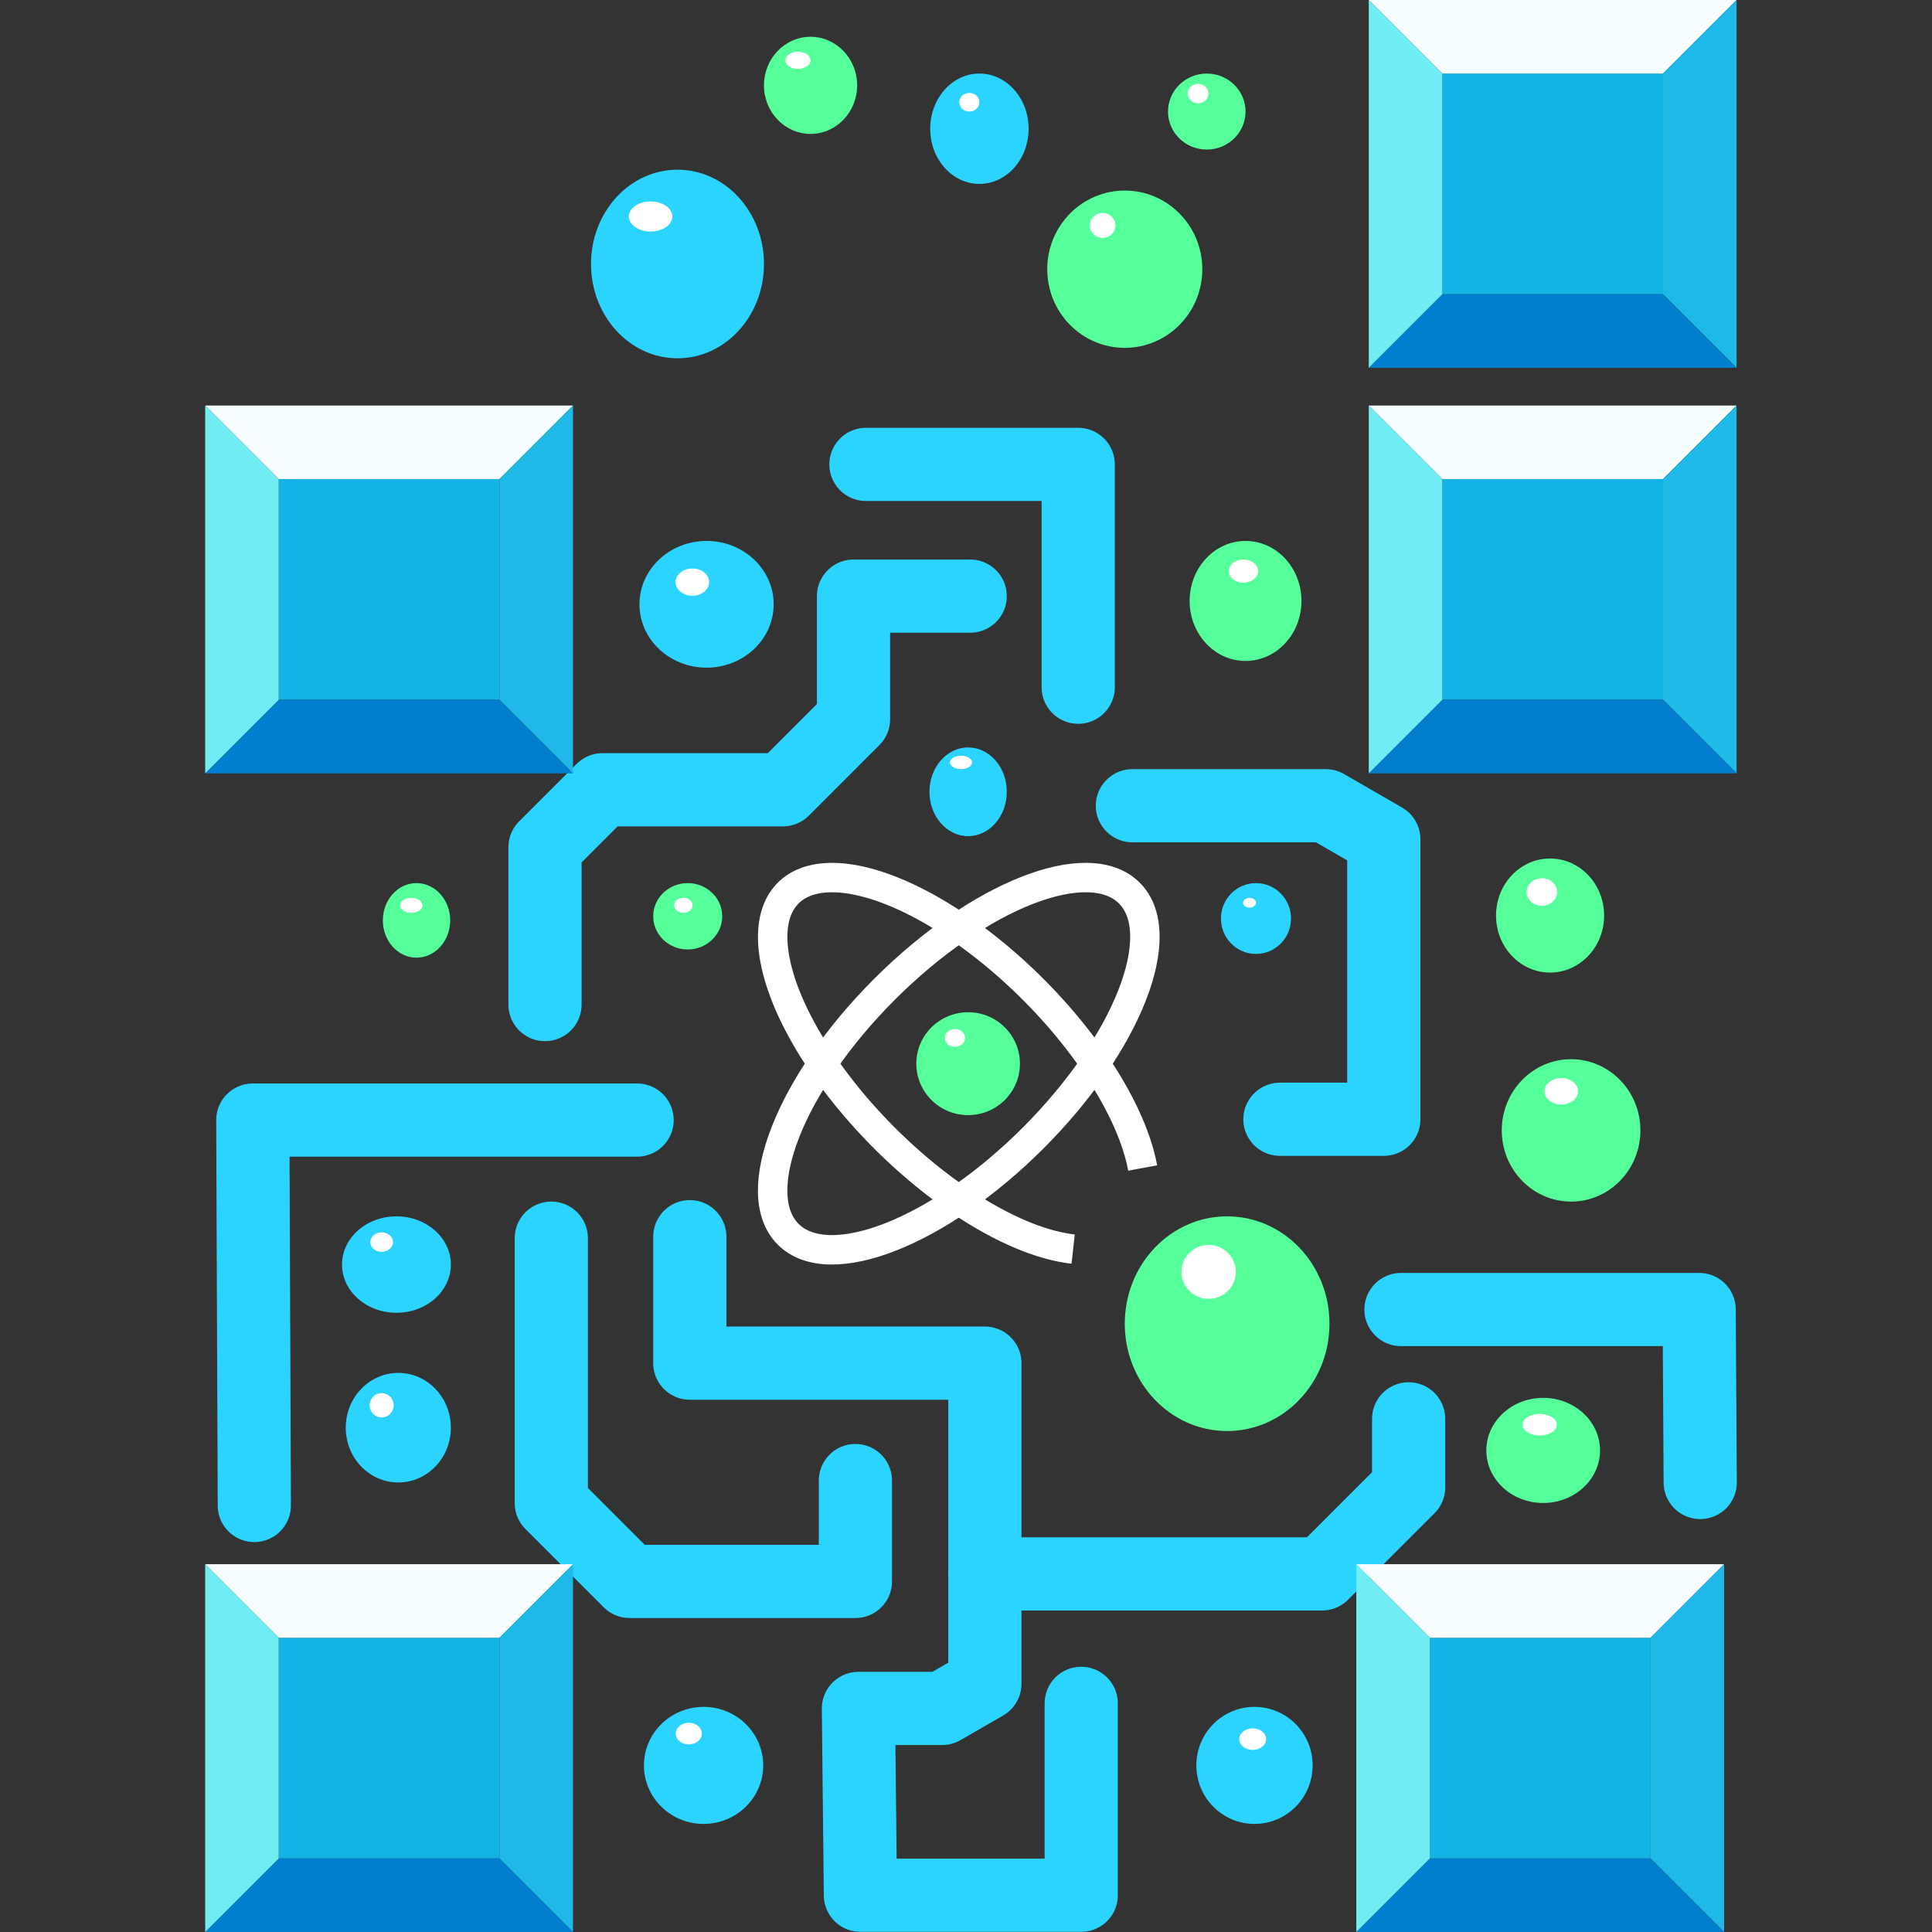 <?xml version="1.0" encoding="UTF-8" standalone="no"?>
<svg
   version="1.1"
   id="Layer_1"
   x="0px"
   y="0px"
   width="100%"
   viewBox="0 0 1024 1024"
   enable-background="new 0 0 1024 1024"
   xml:space="preserve"
   sodipodi:docname="logo.svg"
   inkscape:version="1.3.2 (091e20e, 2023-11-25)"
   inkscape:export-filename="test.svg"
   inkscape:export-xdpi="96"
   inkscape:export-ydpi="96"
   xmlns:inkscape="http://www.inkscape.org/namespaces/inkscape"
   xmlns:sodipodi="http://sodipodi.sourceforge.net/DTD/sodipodi-0.dtd"
   xmlns="http://www.w3.org/2000/svg"
   xmlns:svg="http://www.w3.org/2000/svg"><rect x="0" y="0" width="1024" height="1024" fill="#333333" stroke="none"/><defs
   id="defs334"><linearGradient
     id="linearGradient338"
     inkscape:swatch="gradient"><stop
       style="stop-color:#ffffff;stop-opacity:1;"
       offset="0"
       id="stop338" /><stop
       style="stop-color:#ffffff;stop-opacity:0;"
       offset="1"
       id="stop339" /></linearGradient></defs><sodipodi:namedview
   id="namedview334"
   pagecolor="#151230"
   bordercolor="#eeeeee"
   borderopacity="1"
   inkscape:showpageshadow="0"
   inkscape:pageopacity="0"
   inkscape:pagecheckerboard="0"
   inkscape:deskcolor="#505050"
   inkscape:zoom="2.7035079"
   inkscape:cx="928.05352"
   inkscape:cy="1029.5883"
   inkscape:window-width="1512"
   inkscape:window-height="840"
   inkscape:window-x="0"
   inkscape:window-y="38"
   inkscape:window-maximized="1"
   inkscape:current-layer="layer2" />
<g
   inkscape:groupmode="layer"
   id="layer2"
   inkscape:label="vec"
   style="display:inline"><path
     style="display:inline;fill:none;fill-opacity:1;stroke:#2ad4ff;stroke-width:38.795;stroke-linecap:round;stroke-linejoin:round;stroke-dasharray:none;stroke-opacity:1;paint-order:normal"
     d="m 292.206,656.266 v 140.43 l 41.491,41.491 h 119.685 v -53.459"
     id="path10" /><path
     style="display:inline;fill:none;fill-opacity:1;stroke:#2ad4ff;stroke-width:38.795;stroke-linecap:round;stroke-linejoin:round;stroke-dasharray:none;stroke-opacity:1;paint-order:normal"
     d="m 365.613,655.468 v 67.023 h 156.388 v 111.706 h 178.729 l 45.879,-45.879 v -36.304"
     id="path11" /><path
     style="display:inline;fill:none;fill-opacity:1;stroke:#2ad4ff;stroke-width:38.795;stroke-linecap:round;stroke-linejoin:round;stroke-dasharray:none;stroke-opacity:1;paint-order:normal"
     d="m 522.001,834.197 v 58.247 l -22.629,13.065 h -44.394 l 1.053,98.997 H 573.066 V 902.816"
     id="path12"
     sodipodi:nodetypes="ccccccc" /><path
     style="display:inline;fill:none;fill-opacity:1;stroke:#2ad4ff;stroke-width:38.795;stroke-linecap:round;stroke-linejoin:round;stroke-dasharray:none;stroke-opacity:1;paint-order:normal"
     d="m 134.792,797.931 -0.798,-204.27 h 203.676"
     id="path9"
     sodipodi:nodetypes="ccc" /><path
     style="fill:none;fill-opacity:1;stroke:#2ad4ff;stroke-width:38.795;stroke-linecap:round;stroke-linejoin:round;stroke-dasharray:none;stroke-opacity:1;paint-order:normal"
     d="m 678.389,593.232 h 55.055 V 444.823 l -30.779,-17.77 h -102.47"
     id="path13" /><path
     style="fill:none;fill-opacity:1;stroke:#2ad4ff;stroke-width:38.795;stroke-linecap:round;stroke-linejoin:round;stroke-dasharray:none;stroke-opacity:1;paint-order:normal"
     d="M 571.47,364.235 V 246.146 H 458.967"
     id="path14" /><path
     style="fill:none;fill-opacity:1;stroke:#2ad4ff;stroke-width:38.795;stroke-linecap:round;stroke-linejoin:round;stroke-dasharray:none;stroke-opacity:1;paint-order:normal"
     d="m 514.221,315.962 h -61.837 v 65.228 l -37.401,37.401 h -95.648 l -30.47,30.47 v 83.383"
     id="path15" /><ellipse
     style="display:inline;fill:#55ff99;fill-opacity:1;stroke:none;stroke-width:38.795;stroke-linecap:round;stroke-linejoin:round;stroke-dasharray:none;stroke-opacity:1;paint-order:normal"
     id="path16"
     cx="832.708"
     cy="599.134"
     rx="36.746"
     ry="37.734"
     inkscape:label="path16" /><ellipse
     style="fill:#ffffff;fill-opacity:1;stroke:none;stroke-width:38.795;stroke-linecap:round;stroke-linejoin:round;stroke-dasharray:none;stroke-opacity:1;paint-order:normal"
     id="path21"
     cx="827.497"
     cy="578.405"
     rx="8.89"
     ry="7.013" /><ellipse
     style="fill:#55ff99;fill-opacity:1;stroke:none;stroke-width:38.795;stroke-linecap:round;stroke-linejoin:round;stroke-dasharray:none;stroke-opacity:1;paint-order:normal"
     id="path22"
     cx="821.57"
     cy="485.255"
     rx="28.646"
     ry="30.227" /><ellipse
     style="fill:#55ff99;fill-opacity:1;stroke:none;stroke-width:38.795;stroke-linecap:round;stroke-linejoin:round;stroke-dasharray:none;stroke-opacity:1;paint-order:normal"
     id="path23"
     cx="650.397"
     cy="701.584"
     rx="54.243"
     ry="56.897" /><ellipse
     style="fill:#ffffff;fill-opacity:1;stroke:none;stroke-width:38.795;stroke-linecap:round;stroke-linejoin:round;stroke-dasharray:none;stroke-opacity:1;paint-order:normal"
     id="path24"
     cx="817.223"
     cy="472.809"
     rx="8.1"
     ry="7.322" /><ellipse
     style="fill:#55ff99;fill-opacity:1;stroke:none;stroke-width:38.795;stroke-linecap:round;stroke-linejoin:round;stroke-dasharray:none;stroke-opacity:1;paint-order:normal"
     id="path25"
     cx="513.125"
     cy="563.771"
     rx="27.461"
     ry="27.263" /><ellipse
     style="fill:#2ad4ff;fill-opacity:1;stroke:none;stroke-width:38.795;stroke-linecap:round;stroke-linejoin:round;stroke-dasharray:none;stroke-opacity:1;paint-order:normal"
     id="path27"
     cx="665.695"
     cy="486.836"
     rx="18.571"
     ry="18.768" /><ellipse
     style="fill:#2ad4ff;fill-opacity:1;stroke:none;stroke-width:38.795;stroke-linecap:round;stroke-linejoin:round;stroke-dasharray:none;stroke-opacity:1;paint-order:normal"
     id="path28"
     cx="513.125"
     cy="419.665"
     rx="20.494"
     ry="23.51" /><ellipse
     style="fill:#55ff99;fill-opacity:1;stroke:none;stroke-width:38.795;stroke-linecap:round;stroke-linejoin:round;stroke-dasharray:none;stroke-opacity:1;paint-order:normal"
     id="path29"
     cx="660.163"
     cy="318.514"
     rx="29.634"
     ry="31.807" /><ellipse
     style="fill:#55ff99;fill-opacity:1;stroke:none;stroke-width:38.795;stroke-linecap:round;stroke-linejoin:round;stroke-dasharray:none;stroke-opacity:1;paint-order:normal"
     id="path30"
     cx="596.154"
     cy="142.686"
     rx="41.093"
     ry="41.685" /><ellipse
     style="fill:#55ff99;fill-opacity:1;stroke:none;stroke-width:38.795;stroke-linecap:round;stroke-linejoin:round;stroke-dasharray:none;stroke-opacity:1;paint-order:normal"
     id="path31"
     cx="639.617"
     cy="59.129"
     rx="20.546"
     ry="20.139" /><ellipse
     style="fill:#2ad4ff;fill-opacity:1;stroke:none;stroke-width:38.795;stroke-linecap:round;stroke-linejoin:round;stroke-dasharray:none;stroke-opacity:1;paint-order:normal"
     id="path32"
     cx="519.105"
     cy="68.233"
     rx="26.078"
     ry="29.243" /><ellipse
     style="fill:#55ff99;fill-opacity:1;stroke:none;stroke-width:38.795;stroke-linecap:round;stroke-linejoin:round;stroke-dasharray:none;stroke-opacity:1;paint-order:normal"
     id="path33"
     cx="429.61"
     cy="45.233"
     rx="24.695"
     ry="25.738" /><ellipse
     style="fill:#2ad4ff;fill-opacity:1;stroke:none;stroke-width:38.795;stroke-linecap:round;stroke-linejoin:round;stroke-dasharray:none;stroke-opacity:1;paint-order:normal"
     id="path34"
     cx="359.081"
     cy="139.92"
     rx="45.834"
     ry="49.983" /><ellipse
     style="fill:#2ad4ff;fill-opacity:1;stroke:none;stroke-width:38.795;stroke-linecap:round;stroke-linejoin:round;stroke-dasharray:none;stroke-opacity:1;paint-order:normal"
     id="path35"
     cx="374.491"
     cy="320.292"
     rx="35.561"
     ry="33.585" /><ellipse
     style="fill:#55ff99;fill-opacity:1;stroke:none;stroke-width:38.795;stroke-linecap:round;stroke-linejoin:round;stroke-dasharray:none;stroke-opacity:1;paint-order:normal"
     id="path36"
     cx="364.502"
     cy="485.65"
     rx="18.287"
     ry="17.583" /><ellipse
     style="display:none;fill:#2ad4ff;fill-opacity:1;stroke:none;stroke-width:19.9;stroke-linecap:round;stroke-linejoin:round;stroke-dasharray:none;stroke-opacity:1;paint-order:normal"
     id="path37"
     cx="339.193"
     cy="447.004"
     rx="8.397"
     ry="9.019" /><ellipse
     style="fill:#2ad4ff;fill-opacity:1;stroke:none;stroke-width:38.795;stroke-linecap:round;stroke-linejoin:round;stroke-dasharray:none;stroke-opacity:1;paint-order:normal"
     id="path38"
     cx="210.12"
     cy="670.241"
     rx="28.844"
     ry="25.555" /><ellipse
     style="fill:#2ad4ff;fill-opacity:1;stroke:none;stroke-width:38.795;stroke-linecap:round;stroke-linejoin:round;stroke-dasharray:none;stroke-opacity:1;paint-order:normal"
     id="path39"
     cx="211.108"
     cy="756.703"
     rx="27.856"
     ry="29.041" /><ellipse
     style="fill:#2ad4ff;fill-opacity:1;stroke:none;stroke-width:38.795;stroke-linecap:round;stroke-linejoin:round;stroke-dasharray:none;stroke-opacity:1;paint-order:normal"
     id="path40"
     cx="372.91"
     cy="935.693"
     rx="31.61"
     ry="31.017" /><ellipse
     style="fill:#2ad4ff;fill-opacity:1;stroke:none;stroke-width:38.795;stroke-linecap:round;stroke-linejoin:round;stroke-dasharray:none;stroke-opacity:1;paint-order:normal"
     id="path41"
     cx="664.904"
     cy="935.693"
     rx="30.819"
     ry="31.017" /><ellipse
     style="fill:#ffffff;fill-opacity:1;stroke:none;stroke-width:38.795;stroke-linecap:round;stroke-linejoin:round;stroke-dasharray:none;stroke-opacity:1;paint-order:normal"
     id="path42"
     cx="640.604"
     cy="674.123"
     rx="14.423"
     ry="14.308" /><ellipse
     style="fill:#55ff99;fill-opacity:1;fill-rule:nonzero;stroke:none;stroke-width:38.795;stroke-linecap:round;stroke-linejoin:round;stroke-dasharray:none;stroke-opacity:1;paint-order:normal"
     id="path44"
     cx="817.915"
     cy="768.754"
     rx="30.128"
     ry="27.856" /><ellipse
     style="fill:#ffffff;fill-opacity:1;fill-rule:nonzero;stroke:none;stroke-width:38.795;stroke-linecap:round;stroke-linejoin:round;stroke-dasharray:none;stroke-opacity:1;paint-order:normal"
     id="path45"
     cx="816.038"
     cy="755.123"
     rx="9.088"
     ry="5.729" /><ellipse
     style="fill:#ffffff;fill-opacity:1;fill-rule:nonzero;stroke:none;stroke-width:38.795;stroke-linecap:round;stroke-linejoin:round;stroke-dasharray:none;stroke-opacity:1;paint-order:normal"
     id="path46"
     cx="659.046"
     cy="302.699"
     rx="7.773"
     ry="6.135" /><ellipse
     style="fill:#ffffff;fill-opacity:1;fill-rule:nonzero;stroke:none;stroke-width:38.795;stroke-linecap:round;stroke-linejoin:round;stroke-dasharray:none;stroke-opacity:1;paint-order:normal"
     id="path47"
     cx="584.399"
     cy="119.472"
     rx="6.783"
     ry="6.618" /><ellipse
     style="fill:#ffffff;fill-opacity:1;fill-rule:nonzero;stroke:none;stroke-width:38.795;stroke-linecap:round;stroke-linejoin:round;stroke-dasharray:none;stroke-opacity:1;paint-order:normal"
     id="path48"
     cx="513.771"
     cy="54.185"
     rx="5.334"
     ry="4.945" /><ellipse
     style="fill:#ffffff;fill-opacity:1;fill-rule:nonzero;stroke:none;stroke-width:38.795;stroke-linecap:round;stroke-linejoin:round;stroke-dasharray:none;stroke-opacity:1;paint-order:normal"
     id="path49"
     cx="635.023"
     cy="49.585"
     rx="5.482"
     ry="5.186" /><ellipse
     style="fill:#ffffff;fill-opacity:1;fill-rule:nonzero;stroke:none;stroke-width:38.795;stroke-linecap:round;stroke-linejoin:round;stroke-dasharray:none;stroke-opacity:1;paint-order:normal"
     id="path50"
     cx="422.942"
     cy="31.973"
     rx="6.668"
     ry="4.54" /><ellipse
     style="fill:#ffffff;fill-opacity:1;fill-rule:nonzero;stroke:none;stroke-width:38.795;stroke-linecap:round;stroke-linejoin:round;stroke-dasharray:none;stroke-opacity:1;paint-order:normal"
     id="path51"
     cx="344.819"
     cy="114.743"
     rx="11.525"
     ry="7.963" /><ellipse
     style="fill:#ffffff;fill-opacity:1;fill-rule:nonzero;stroke:none;stroke-width:38.795;stroke-linecap:round;stroke-linejoin:round;stroke-dasharray:none;stroke-opacity:1;paint-order:normal"
     id="path52"
     cx="366.983"
     cy="308.538"
     rx="8.89"
     ry="7.211" /><ellipse
     style="fill:#ffffff;fill-opacity:1;fill-rule:nonzero;stroke:none;stroke-width:38.795;stroke-linecap:round;stroke-linejoin:round;stroke-dasharray:none;stroke-opacity:1;paint-order:normal"
     id="path53"
     cx="362.211"
     cy="479.84"
     rx="4.889"
     ry="3.981" /><ellipse
     style="fill:#ffffff;fill-opacity:1;fill-rule:nonzero;stroke:none;stroke-width:38.795;stroke-linecap:round;stroke-linejoin:round;stroke-dasharray:none;stroke-opacity:1;paint-order:normal"
     id="path55"
     cx="202.29"
     cy="658.351"
     rx="6.007"
     ry="5.169" /><ellipse
     style="fill:#ffffff;fill-opacity:1;fill-rule:nonzero;stroke:none;stroke-width:38.795;stroke-linecap:round;stroke-linejoin:round;stroke-dasharray:none;stroke-opacity:1;paint-order:normal"
     id="path56"
     cx="202.29"
     cy="744.832"
     rx="6.356"
     ry="6.433" /><ellipse
     style="fill:#ffffff;fill-opacity:1;fill-rule:nonzero;stroke:none;stroke-width:38.795;stroke-linecap:round;stroke-linejoin:round;stroke-dasharray:none;stroke-opacity:1;paint-order:normal"
     id="path57"
     cx="365.075"
     cy="918.835"
     rx="6.915"
     ry="5.728" /><ellipse
     style="fill:#ffffff;fill-opacity:1;fill-rule:nonzero;stroke:none;stroke-width:38.795;stroke-linecap:round;stroke-linejoin:round;stroke-dasharray:none;stroke-opacity:1;paint-order:normal"
     id="path58"
     cx="663.955"
     cy="921.769"
     rx="7.125"
     ry="5.728" /><path
     style="fill:none;fill-opacity:1;fill-rule:nonzero;stroke:#2ad4ff;stroke-width:38.795;stroke-linecap:round;stroke-linejoin:round;stroke-dasharray:none;stroke-opacity:1;paint-order:normal"
     d="m 901.153,785.745 -0.559,-91.668 H 742.546"
     id="path59"
     sodipodi:nodetypes="ccc" /><ellipse
     style="fill:#ffffff;fill-opacity:1;fill-rule:nonzero;stroke:none;stroke-width:38.795;stroke-linecap:round;stroke-linejoin:round;stroke-dasharray:none;stroke-opacity:1;paint-order:normal"
     id="path61"
     cx="506.124"
     cy="550.124"
     rx="5.352"
     ry="4.744" /><ellipse
     style="fill:#ffffff;fill-opacity:1;fill-rule:nonzero;stroke:none;stroke-width:38.795;stroke-linecap:round;stroke-linejoin:round;stroke-dasharray:none;stroke-opacity:1;paint-order:normal"
     id="path62"
     cx="662.281"
     cy="478.458"
     rx="3.413"
     ry="2.6" /><ellipse
     style="fill:#ffffff;fill-opacity:1;fill-rule:nonzero;stroke:none;stroke-width:38.795;stroke-linecap:round;stroke-linejoin:round;stroke-dasharray:none;stroke-opacity:1;paint-order:normal"
     id="path63"
     cx="509.373"
     cy="404.102"
     rx="5.846"
     ry="3.553" /><path
     style="fill:none;fill-opacity:1;fill-rule:nonzero;stroke:#ffffff;stroke-width:15.596;stroke-linecap:butt;stroke-linejoin:round;stroke-dasharray:none;stroke-opacity:1;paint-order:normal"
     id="path64"
     transform="rotate(45)"
     sodipodi:type="arc"
     sodipodi:cx="757.97784"
     sodipodi:cy="39.314274"
     sodipodi:rx="127.86748"
     sodipodi:ry="55.72438"
     sodipodi:start="0.49786175"
     sodipodi:end="5.7185936"
     sodipodi:arc-type="arc"
     d="M 870.323,65.925 A 127.867,55.724 0 0 1 728.547,93.543 127.867,55.724 0 0 1 630.182,41.173 127.867,55.724 0 0 1 720.315,-13.938 127.867,55.724 0 0 1 866.001,9.498"
     sodipodi:open="true" /><ellipse
     style="display:inline;fill:none;fill-opacity:1;fill-rule:nonzero;stroke:#ffffff;stroke-width:15.596;stroke-linecap:butt;stroke-linejoin:round;stroke-dasharray:none;stroke-opacity:1;paint-order:normal"
     id="path64-9"
     ry="55.724"
     rx="127.867"
     cy="757.978"
     cx="-39.314"
     transform="rotate(-45)" /><ellipse
     style="display:inline;fill:#55ff99;fill-opacity:1;fill-rule:nonzero;stroke:none;stroke-width:15.596;stroke-linecap:butt;stroke-linejoin:round;stroke-dasharray:none;stroke-opacity:1;paint-order:normal"
     id="path66"
     cx="220.76"
     cy="487.826"
     rx="17.846"
     ry="19.759" /><ellipse
     style="display:inline;fill:#ffffff;fill-opacity:1;fill-rule:nonzero;stroke:none;stroke-width:38.795;stroke-linecap:round;stroke-linejoin:round;stroke-dasharray:none;stroke-opacity:1;paint-order:normal"
     id="path54"
     cx="217.975"
     cy="479.84"
     rx="5.937"
     ry="3.981" /><g
     inkscape:groupmode="layer"
     id="layer3"
     inkscape:label="Square"
     style="display:inline"><rect
       style="display:inline;fill:#12b4e6;fill-opacity:1;stroke:none;stroke-width:38.796;stroke-linecap:butt;stroke-linejoin:round;stroke-dasharray:none;stroke-opacity:1;paint-order:fill markers stroke"
       id="rect335"
       height="116.971"
       x="38.99"
       y="-881.434"
       transform="rotate(90)"
       width="116.971"
       inkscape:label="inside" /><rect
       style="display:inline;fill:none;fill-opacity:1;stroke:none;stroke-width:38.796;stroke-linecap:butt;stroke-linejoin:round;stroke-dasharray:none;stroke-opacity:1;paint-order:fill markers stroke"
       id="rect335-3"
       height="194.951"
       x="7.5841763e-06"
       y="-920.425"
       transform="rotate(90)"
       width="194.951"
       inkscape:label="outside" /><path
       style="display:inline;fill:#f7feff;fill-opacity:1;stroke:none;stroke-width:0;stroke-linejoin:round;stroke-dasharray:none;stroke-opacity:1;paint-order:fill markers stroke"
       d="M 764.464,38.99 725.473,0 h 194.951 l -38.99,38.99 z"
       id="path4"
       inkscape:label="bottom" /><path
       style="display:inline;fill:#1fb9e8;fill-opacity:1;stroke:none;stroke-width:38.796;stroke-linejoin:round;stroke-dasharray:none;stroke-opacity:1;paint-order:fill markers stroke"
       d="M 881.434,38.99 920.425,0 V 194.951 L 881.434,155.961 Z"
       id="path5"
       inkscape:label="right" /><path
       style="display:inline;fill:#027ece;fill-opacity:1;stroke:none;stroke-width:38.796;stroke-linejoin:round;stroke-dasharray:none;stroke-opacity:1;paint-order:fill markers stroke"
       d="m 881.434,155.961 38.99,38.99 H 725.473 L 764.464,155.961 Z"
       id="path6"
       inkscape:label="top" /><path
       style="display:inline;fill:#6fedf3;fill-opacity:1;stroke:none;stroke-width:38.796;stroke-linejoin:round;stroke-dasharray:none;stroke-opacity:1;paint-order:fill markers stroke"
       d="M 764.464,38.99 725.473,0 V 194.951 L 764.464,155.961 Z"
       id="path7"
       inkscape:label="left" /><g
       inkscape:groupmode="layer"
       id="layer3-1"
       inkscape:label="Square"
       style="display:inline"
       transform="translate(1.2695314e-6,110.252)"><rect
         style="display:inline;fill:#12b4e6;fill-opacity:1;stroke:none;stroke-width:38.796;stroke-linecap:butt;stroke-linejoin:round;stroke-dasharray:none;stroke-opacity:1;paint-order:fill markers stroke"
         id="rect335-8"
         height="116.971"
         x="143.676"
         y="-881.434"
         transform="rotate(90)"
         width="116.971"
         inkscape:label="inside" /><rect
         style="display:inline;fill:none;fill-opacity:1;stroke:none;stroke-width:38.796;stroke-linecap:butt;stroke-linejoin:round;stroke-dasharray:none;stroke-opacity:1;paint-order:fill markers stroke"
         id="rect335-3-7"
         height="194.951"
         x="104.686"
         y="-920.425"
         transform="rotate(90)"
         width="194.951"
         inkscape:label="outside" /><path
         style="display:inline;fill:#f7feff;fill-opacity:1;stroke:none;stroke-width:0;stroke-linejoin:round;stroke-dasharray:none;stroke-opacity:1;paint-order:fill markers stroke"
         d="M 764.464,143.676 725.473,104.686 H 920.425 L 881.434,143.676 Z"
         id="path4-1"
         inkscape:label="bottom" /><path
         style="display:inline;fill:#1fb9e8;fill-opacity:1;stroke:none;stroke-width:38.796;stroke-linejoin:round;stroke-dasharray:none;stroke-opacity:1;paint-order:fill markers stroke"
         d="m 881.434,143.676 38.99,-38.99 v 194.951 l -38.99,-38.99 z"
         id="path5-5"
         inkscape:label="right" /><path
         style="display:inline;fill:#027ece;fill-opacity:1;stroke:none;stroke-width:38.796;stroke-linejoin:round;stroke-dasharray:none;stroke-opacity:1;paint-order:fill markers stroke"
         d="m 881.434,260.647 38.99,38.99 H 725.473 l 38.99,-38.99 z"
         id="path6-5"
         inkscape:label="top" /><path
         style="display:inline;fill:#6fedf3;fill-opacity:1;stroke:none;stroke-width:38.796;stroke-linejoin:round;stroke-dasharray:none;stroke-opacity:1;paint-order:fill markers stroke"
         d="M 764.464,143.676 725.473,104.686 V 299.637 L 764.464,260.647 Z"
         id="path7-8"
         inkscape:label="left" /></g></g><g
     inkscape:groupmode="layer"
     id="layer3-3"
     inkscape:label="Square"
     style="display:inline"
     transform="translate(-316.348,110.252)"><rect
       style="display:inline;fill:#12b4e6;fill-opacity:1;stroke:none;stroke-width:38.796;stroke-linecap:butt;stroke-linejoin:round;stroke-dasharray:none;stroke-opacity:1;paint-order:fill markers stroke"
       id="rect335-9"
       height="116.971"
       x="143.676"
       y="-581.058"
       transform="rotate(90)"
       width="116.971"
       inkscape:label="inside" /><rect
       style="display:inline;fill:none;fill-opacity:1;stroke:none;stroke-width:38.796;stroke-linecap:butt;stroke-linejoin:round;stroke-dasharray:none;stroke-opacity:1;paint-order:fill markers stroke"
       id="rect335-3-0"
       height="194.951"
       x="104.686"
       y="-620.048"
       transform="rotate(90)"
       width="194.951"
       inkscape:label="outside" /><path
       style="display:inline;fill:#f7feff;fill-opacity:1;stroke:none;stroke-width:0;stroke-linejoin:round;stroke-dasharray:none;stroke-opacity:1;paint-order:fill markers stroke"
       d="M 464.087,143.676 425.097,104.686 H 620.048 L 581.058,143.676 Z"
       id="path4-5"
       inkscape:label="bottom" /><path
       style="display:inline;fill:#1fb9e8;fill-opacity:1;stroke:none;stroke-width:38.796;stroke-linejoin:round;stroke-dasharray:none;stroke-opacity:1;paint-order:fill markers stroke"
       d="m 581.058,143.676 38.99,-38.99 v 194.951 l -38.99,-38.99 z"
       id="path5-56"
       inkscape:label="right" /><path
       style="display:inline;fill:#027ece;fill-opacity:1;stroke:none;stroke-width:38.796;stroke-linejoin:round;stroke-dasharray:none;stroke-opacity:1;paint-order:fill markers stroke"
       d="m 581.058,260.647 38.99,38.99 H 425.097 L 464.087,260.647 Z"
       id="path6-3"
       inkscape:label="top" /><path
       style="display:inline;fill:#6fedf3;fill-opacity:1;stroke:none;stroke-width:38.796;stroke-linejoin:round;stroke-dasharray:none;stroke-opacity:1;paint-order:fill markers stroke"
       d="M 464.087,143.676 425.097,104.686 V 299.637 L 464.087,260.647 Z"
       id="path7-2"
       inkscape:label="left" /></g><g
     inkscape:groupmode="layer"
     id="layer3-2"
     inkscape:label="Square"
     style="display:inline"
     transform="translate(-316.348,425.26)"><rect
       style="display:inline;fill:#12b4e6;fill-opacity:1;stroke:none;stroke-width:38.796;stroke-linecap:butt;stroke-linejoin:round;stroke-dasharray:none;stroke-opacity:1;paint-order:fill markers stroke"
       id="rect335-0"
       height="116.971"
       x="442.779"
       y="-581.058"
       transform="rotate(90)"
       width="116.971"
       inkscape:label="inside" /><rect
       style="display:inline;fill:none;fill-opacity:1;stroke:none;stroke-width:38.796;stroke-linecap:butt;stroke-linejoin:round;stroke-dasharray:none;stroke-opacity:1;paint-order:fill markers stroke"
       id="rect335-3-4"
       height="194.951"
       x="403.789"
       y="-620.048"
       transform="rotate(90)"
       width="194.951"
       inkscape:label="outside" /><path
       style="display:inline;fill:#f7feff;fill-opacity:1;stroke:none;stroke-width:0;stroke-linejoin:round;stroke-dasharray:none;stroke-opacity:1;paint-order:fill markers stroke"
       d="m 464.087,442.779 -38.99,-38.99 h 194.951 l -38.99,38.99 z"
       id="path4-45"
       inkscape:label="bottom" /><path
       style="display:inline;fill:#1fb9e8;fill-opacity:1;stroke:none;stroke-width:38.796;stroke-linejoin:round;stroke-dasharray:none;stroke-opacity:1;paint-order:fill markers stroke"
       d="m 581.058,442.779 38.99,-38.99 v 194.951 l -38.99,-38.99 z"
       id="path5-9"
       inkscape:label="right" /><path
       style="display:inline;fill:#027ece;fill-opacity:1;stroke:none;stroke-width:38.796;stroke-linejoin:round;stroke-dasharray:none;stroke-opacity:1;paint-order:fill markers stroke"
       d="m 581.058,559.75 38.99,38.99 H 425.097 L 464.087,559.75 Z"
       id="path6-7"
       inkscape:label="top" /><path
       style="display:inline;fill:#6fedf3;fill-opacity:1;stroke:none;stroke-width:38.796;stroke-linejoin:round;stroke-dasharray:none;stroke-opacity:1;paint-order:fill markers stroke"
       d="M 464.087,442.779 425.097,403.789 V 598.74 L 464.087,559.75 Z"
       id="path7-5"
       inkscape:label="left" /></g><g
     inkscape:groupmode="layer"
     id="layer3-5"
     inkscape:label="Square"
     style="display:inline"
     transform="translate(-3.39,425.26)"><rect
       style="display:inline;fill:#12b4e6;fill-opacity:1;stroke:none;stroke-width:38.796;stroke-linecap:butt;stroke-linejoin:round;stroke-dasharray:none;stroke-opacity:1;paint-order:fill markers stroke"
       id="rect335-6"
       height="116.971"
       x="442.779"
       y="-878.215"
       transform="rotate(90)"
       width="116.971"
       inkscape:label="inside" /><rect
       style="display:inline;fill:none;fill-opacity:1;stroke:none;stroke-width:38.796;stroke-linecap:butt;stroke-linejoin:round;stroke-dasharray:none;stroke-opacity:1;paint-order:fill markers stroke"
       id="rect335-3-79"
       height="194.951"
       x="403.789"
       y="-917.206"
       transform="rotate(90)"
       width="194.951"
       inkscape:label="outside" /><path
       style="display:inline;fill:#f7feff;fill-opacity:1;stroke:none;stroke-width:0;stroke-linejoin:round;stroke-dasharray:none;stroke-opacity:1;paint-order:fill markers stroke"
       d="m 761.245,442.779 -38.99,-38.99 h 194.951 l -38.99,38.99 z"
       id="path4-4"
       inkscape:label="bottom" /><path
       style="display:inline;fill:#1fb9e8;fill-opacity:1;stroke:none;stroke-width:38.796;stroke-linejoin:round;stroke-dasharray:none;stroke-opacity:1;paint-order:fill markers stroke"
       d="m 878.215,442.779 38.99,-38.99 v 194.951 l -38.99,-38.99 z"
       id="path5-1"
       inkscape:label="right" /><path
       style="display:inline;fill:#027ece;fill-opacity:1;stroke:none;stroke-width:38.796;stroke-linejoin:round;stroke-dasharray:none;stroke-opacity:1;paint-order:fill markers stroke"
       d="m 878.215,559.75 38.99,38.99 H 722.254 l 38.99,-38.99 z"
       id="path6-6"
       inkscape:label="top" /><path
       style="display:inline;fill:#6fedf3;fill-opacity:1;stroke:none;stroke-width:38.796;stroke-linejoin:round;stroke-dasharray:none;stroke-opacity:1;paint-order:fill markers stroke"
       d="m 761.245,442.779 -38.99,-38.99 v 194.951 l 38.99,-38.99 z"
       id="path7-1"
       inkscape:label="left" /></g></g></svg>
